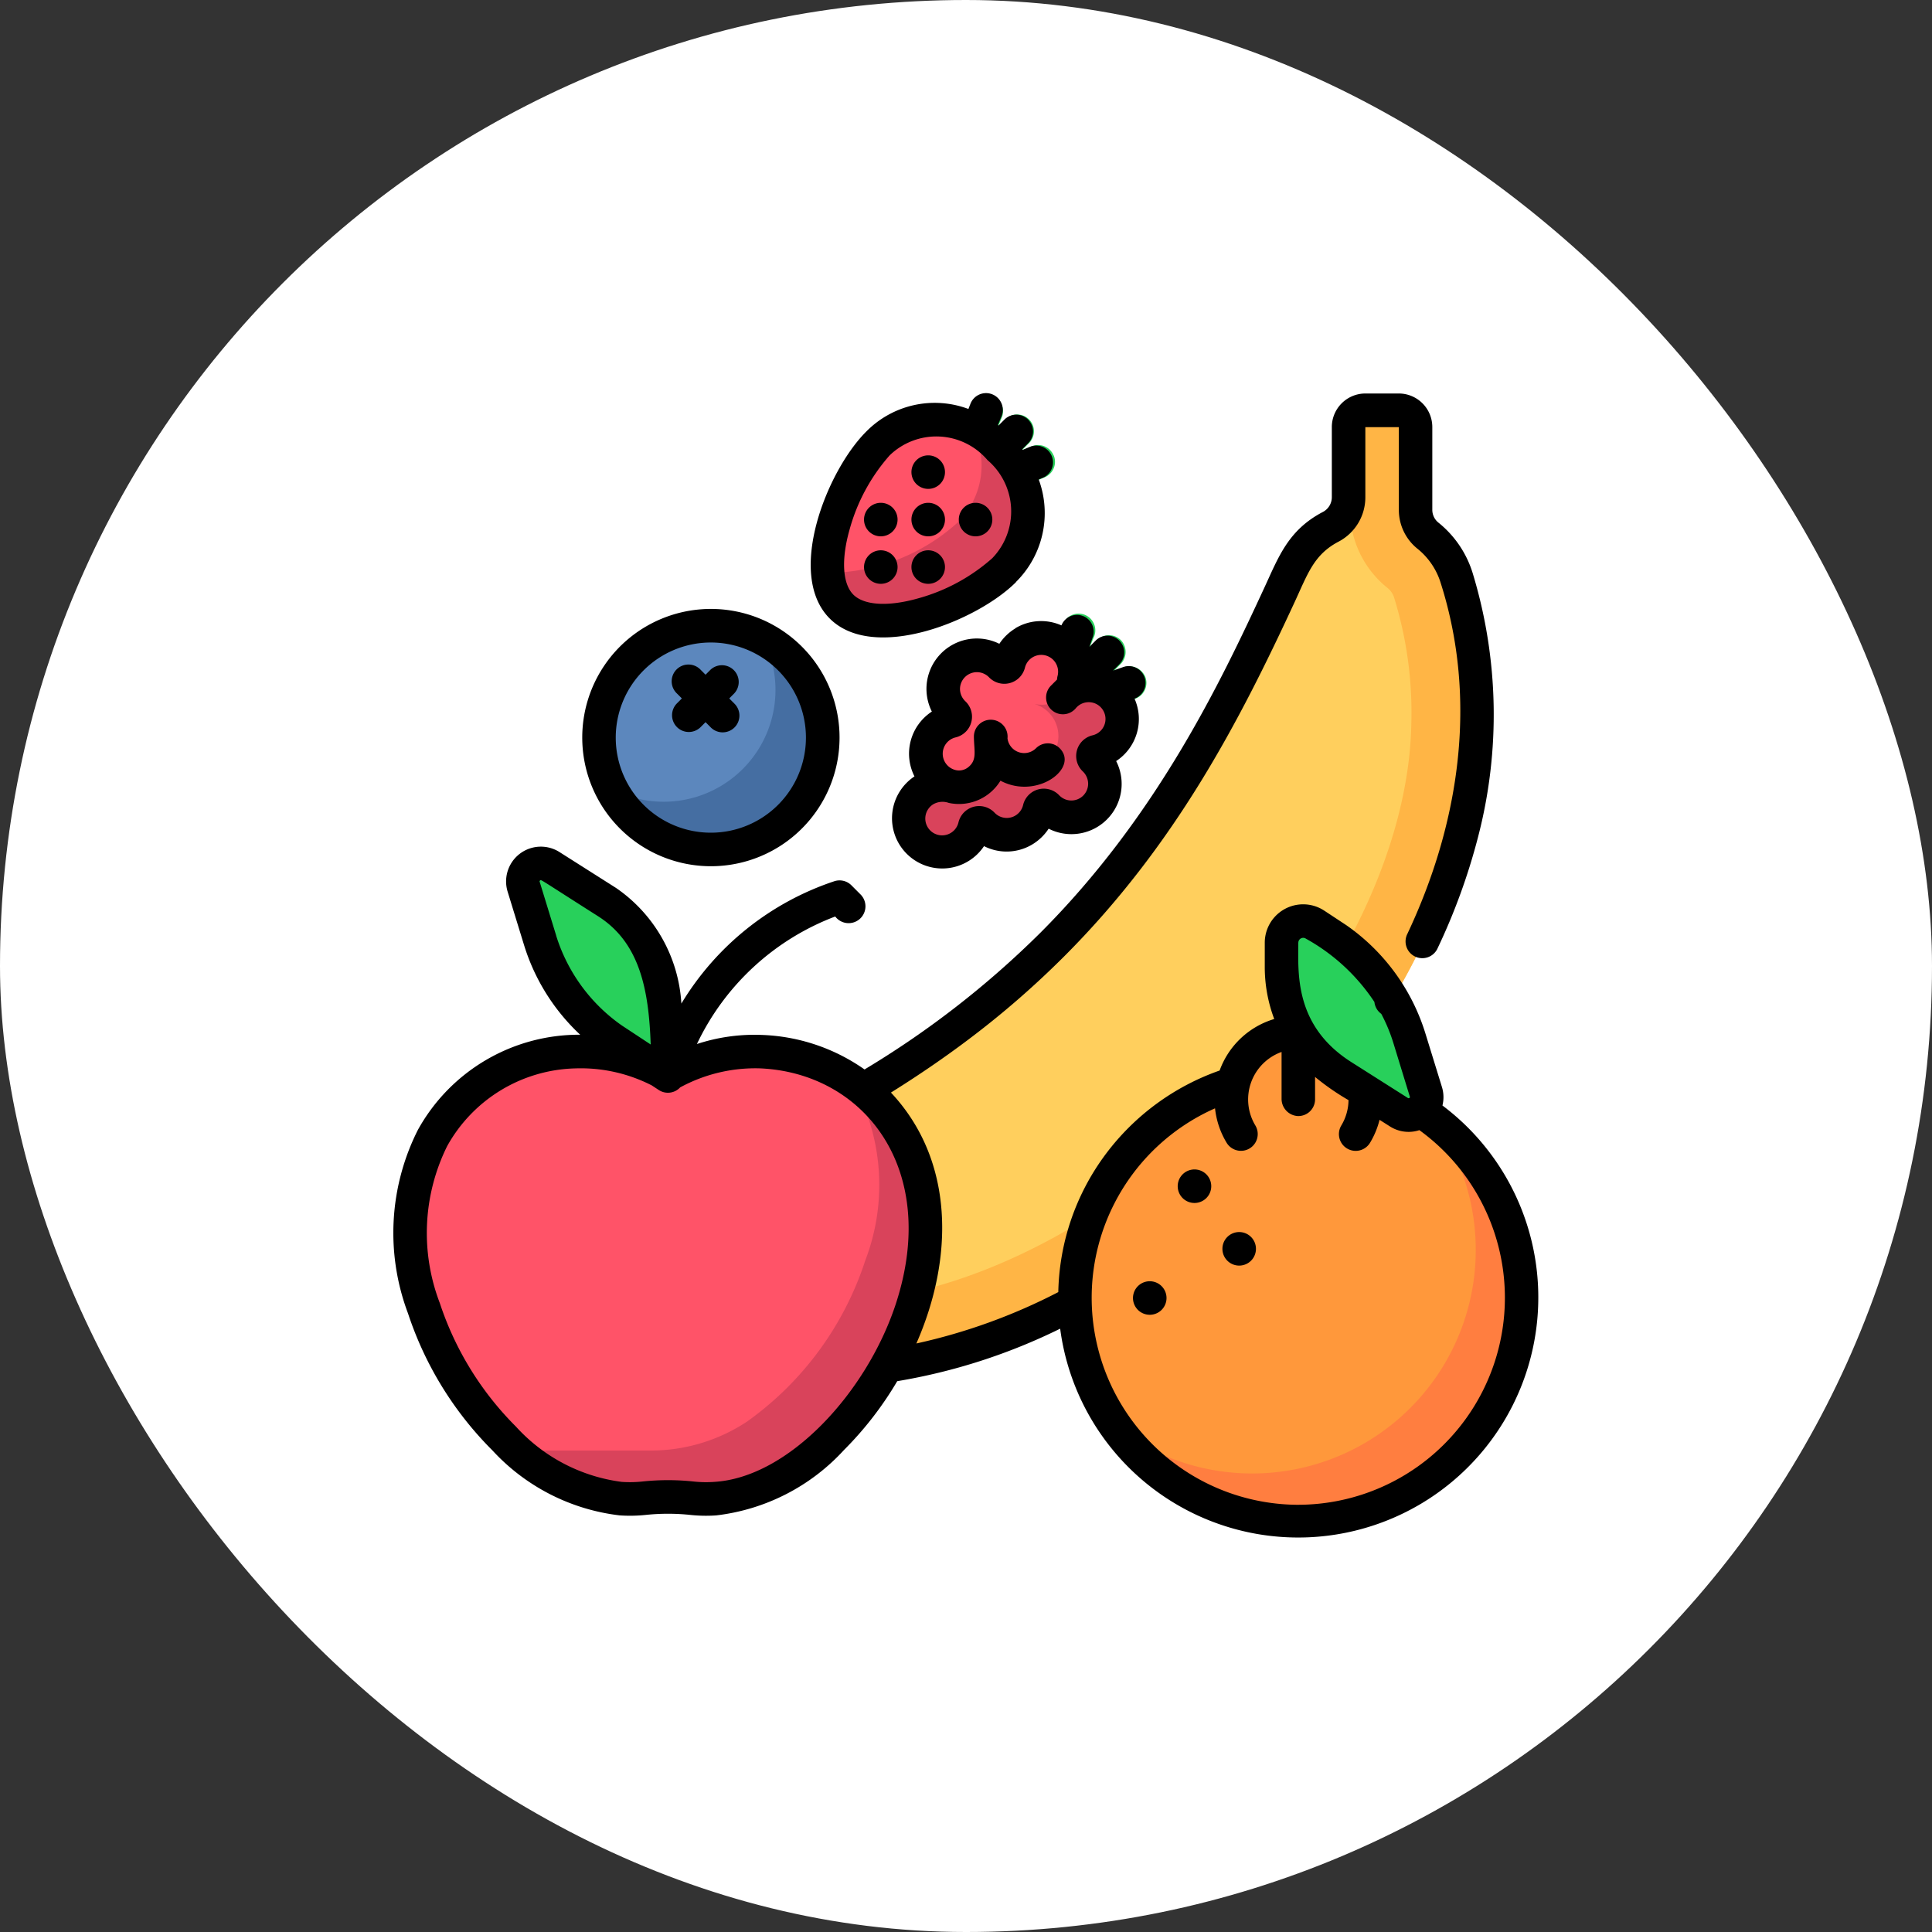 <svg xmlns="http://www.w3.org/2000/svg" width="100" height="100" viewBox="0 0 100 100">
  <rect x="0" y="0" width="100" height="100" fill="#333333" stroke="none"/>
  <g id="Grupo_1099698" data-name="Grupo 1099698" transform="translate(-710.833 -4433.051)">
    <g id="Grupo_1099375" data-name="Grupo 1099375" transform="translate(710.782 4433)">
      <g id="Grupo_1098742" data-name="Grupo 1098742" transform="translate(0 0)">
        <rect id="Rectángulo_400898" data-name="Rectángulo 400898" width="100" height="100" rx="50" transform="translate(0.051 0.051)" fill="#fff"/>
        <rect id="Rectángulo_400907" data-name="Rectángulo 400907" width="100" height="100" rx="50" transform="translate(0.051 0.051)" fill="none"/>
      </g>
    </g>
    <g id="Grupo_1099699" data-name="Grupo 1099699" transform="translate(731.207 4453.422)">
      <path id="Trazado_874481" data-name="Trazado 874481" d="M146.724,16.177a4.507,4.507,0,0,0-1.493-2.194,1.715,1.715,0,0,1-.641-1.346V8.368a.868.868,0,0,0-.868-.868h-1.736a.868.868,0,0,0-.868.868v3.621a1.724,1.724,0,0,1-.919,1.531,4.5,4.5,0,0,0-1.986,2.082c-1.94,4.064-5.384,12.477-12.456,19.536S110.284,45.654,106.22,47.594a4.592,4.592,0,0,0,.576,8.511,23.67,23.67,0,0,0,7.59,1.044c7.867-.142,16.141-4.554,22.484-10.9s10.755-14.617,10.9-22.484a23.683,23.683,0,0,0-1.044-7.59Zm0,0" transform="translate(-91.624 -6.631)" fill="#ffcf5d"/>
      <path id="Trazado_874482" data-name="Trazado 874482" d="M198.9,16.7a1.051,1.051,0,0,1,.342.528,20.118,20.118,0,0,1,.881,6.474c-.118,6.512-3.812,14.022-9.881,20.092s-13.581,9.763-20.092,9.881a3.471,3.471,0,0,0-3.4,3.3,25.793,25.793,0,0,0,3.467.167c7.867-.142,16.141-4.554,22.484-10.9s10.755-14.618,10.9-22.485a23.682,23.682,0,0,0-1.044-7.59,4.507,4.507,0,0,0-1.493-2.194,1.715,1.715,0,0,1-.641-1.346V8.368a.868.868,0,0,0-.868-.868h-1.736a.868.868,0,0,0-.868.868v4.269A5.158,5.158,0,0,0,198.9,16.7Zm0,0" transform="translate(-147.446 -6.631)" fill="#ffb545"/>
      <path id="Trazado_874483" data-name="Trazado 874483" d="M62.251,212l-2.919-1.849a.936.936,0,0,0-1.4,1.053l.857,2.783a9.716,9.716,0,0,0,3.754,5.122L65.408,221c0-3.38-.131-7.079-3.157-9Zm0,0" transform="translate(-51.188 -185.698)" fill="#28d05b"/>
      <path id="Trazado_874484" data-name="Trazado 874484" d="M25.655,294.069a9.127,9.127,0,0,0-4.8,1.207,9.124,9.124,0,0,0-4.8-1.207,8.657,8.657,0,0,0-7.4,4.467,10.9,10.9,0,0,0-.448,8.808c1.652,5.07,6.037,9.611,10.2,9.849a6.9,6.9,0,0,0,1.2-.022,11.986,11.986,0,0,1,2.495,0,6.9,6.9,0,0,0,1.2.022c4.165-.238,8.551-4.779,10.2-9.849a10.9,10.9,0,0,0-.448-8.808,8.657,8.657,0,0,0-7.4-4.467Zm0,0" transform="translate(-6.633 -260.031)" fill="#ff5368"/>
      <path id="Trazado_874485" data-name="Trazado 874485" d="M75.683,309.51a8.624,8.624,0,0,0-2.809-3.037q.189.285.355.583a10.9,10.9,0,0,1,.448,8.808,16.5,16.5,0,0,1-6.131,8.355,9.025,9.025,0,0,1-5,1.494H55.707a9.25,9.25,0,0,0,5.329,2.454,6.906,6.906,0,0,0,1.2-.022,11.87,11.87,0,0,1,2.5,0,6.937,6.937,0,0,0,1.2.022c4.165-.238,8.551-4.779,10.2-9.849a10.9,10.9,0,0,0-.448-8.808Zm0,0" transform="translate(-49.261 -271.004)" fill="#d9435b"/>
      <path id="Trazado_874486" data-name="Trazado 874486" d="M320.133,288.162a3.472,3.472,0,0,0-6.752,0,11.573,11.573,0,1,0,6.752,0Zm0,0" transform="translate(-269.866 -252.458)" fill="#ff983b"/>
      <path id="Trazado_874487" data-name="Trazado 874487" d="M340.85,323.66a11.573,11.573,0,0,1-16.182,16.182A11.573,11.573,0,1,0,340.85,323.66Zm0,0" transform="translate(-287.095 -286.202)" fill="#ff7e40"/>
      <path id="Trazado_874488" data-name="Trazado 874488" d="M405.163,244.6l-.857-2.782a9.712,9.712,0,0,0-3.754-5.122l-1.132-.745a1.12,1.12,0,0,0-1.736.936v1.233a6.591,6.591,0,0,0,3.157,5.685l2.919,1.849a.936.936,0,0,0,1.4-1.053Zm0,0" transform="translate(-351.661 -208.476)" fill="#28d05b"/>
      <path id="Trazado_874489" data-name="Trazado 874489" d="M297.338,102.037a.893.893,0,0,0-1.157-.432l-.486.2.373-.373a.892.892,0,0,0,.044-1.234.869.869,0,0,0-1.246-.019l-.4.4.215-.52a.868.868,0,1,0-1.6-.664l-.471,1.138a.861.861,0,0,0,.06.782.96.96,0,0,1-.121,1.185.892.892,0,0,0-.044,1.234.868.868,0,0,0,1.246.019l.017-.017a.98.98,0,0,1,1.2-.125.864.864,0,0,0,.774.055l1.138-.471a.868.868,0,0,0,.459-1.158Zm0,0" transform="translate(-258.451 -87.417)" fill="#28d05b"/>
      <path id="Trazado_874490" data-name="Trazado 874490" d="M240.39,127.981a1.733,1.733,0,0,0-1.727.5l-2.848-.889-2.107,2.212-.895,3.337-.03-.009a1.736,1.736,0,1,0,1.226,2.127,1.716,1.716,0,0,0,.025-.81,1.737,1.737,0,0,0,3.338-.957,1.736,1.736,0,1,0,2.139-2.153,1.736,1.736,0,0,0,.879-3.359Zm0,0" transform="translate(-203.91 -112.827)" fill="#d9435b"/>
      <path id="Trazado_874491" data-name="Trazado 874491" d="M244.815,109.274a1.738,1.738,0,0,0-2.126,2.126,1.735,1.735,0,1,0-2.086,2.138,1.737,1.737,0,1,0,1.188,1.217,1.737,1.737,0,0,0,1.677,1.286h.008a1.738,1.738,0,0,0,1.219-2.963,1.717,1.717,0,0,0-.77-.448,1.736,1.736,0,0,0,.891-3.355Zm0,0" transform="translate(-210.791 -96.574)" fill="#ff5368"/>
      <path id="Trazado_874492" data-name="Trazado 874492" d="M258.957,3.2a.869.869,0,0,0-1.134-.47l-.52.216.4-.4a.868.868,0,0,0-1.227-1.227l-.4.4.216-.52a.868.868,0,0,0-1.6-.664l-.471,1.138,3.134,3.133,1.138-.471a.868.868,0,0,0,.47-1.134Zm0,0" transform="translate(-224.796 0)" fill="#28d05b"/>
      <path id="Trazado_874493" data-name="Trazado 874493" d="M196.859,12.87a4.345,4.345,0,0,1,6.3.245,4.346,4.346,0,0,1,.245,6.3c-1.808,1.808-6.621,3.69-8.429,1.882s.075-6.621,1.882-8.429Zm0,0" transform="translate(-171.764 -10.284)" fill="#ff5368"/>
      <path id="Trazado_874494" data-name="Trazado 874494" d="M203.308,16.637a5.28,5.28,0,0,0-1.43-1.024,4.148,4.148,0,0,1-.778,4.872,10.07,10.07,0,0,1-6.689,2.6,2.728,2.728,0,0,0,.714,1.74c1.808,1.808,6.621-.074,8.429-1.882a4.346,4.346,0,0,0-.245-6.3Zm0,0" transform="translate(-171.912 -13.806)" fill="#d9435b"/>
      <path id="Trazado_874495" data-name="Trazado 874495" d="M103.573,109.541a5.787,5.787,0,1,1-5.787-5.787A5.786,5.786,0,0,1,103.573,109.541Zm0,0" transform="translate(-81.354 -91.746)" fill="#5c87bd"/>
      <path id="Trazado_874496" data-name="Trazado 874496" d="M105.478,109.426a5.786,5.786,0,0,1-7.806,7.806,5.786,5.786,0,1,0,7.806-7.806Zm0,0" transform="translate(-86.369 -96.761)" fill="#456ea2"/>
      <path id="Trazado_874497" data-name="Trazado 874497" d="M54.287,36.853a1.79,1.79,0,0,0-.028-.961L53.4,33.108a10.641,10.641,0,0,0-4.084-5.584l-.018-.012-1.131-.746a1.987,1.987,0,0,0-3.077,1.662v1.234a7.635,7.635,0,0,0,.49,2.715,4.317,4.317,0,0,0-2.826,2.666,12.541,12.541,0,0,0-5.866,4.287,12.349,12.349,0,0,0-2.485,7.182,29.849,29.849,0,0,1-7.346,2.659C29,44.752,29.037,39.7,25.741,36.184c1.406-.877,2.746-1.793,3.993-2.733A46.736,46.736,0,0,0,34.7,29.142c5.761-5.764,9.075-12.168,11.932-18.336.685-1.48,1-2.468,2.281-3.139a2.589,2.589,0,0,0,1.383-2.3V1.742h1.734V6.013A2.575,2.575,0,0,0,53,8.04a3.656,3.656,0,0,1,1.2,1.779c1.919,6.041.977,12.418-1.728,18.149a.867.867,0,1,0,1.566.743h0a32.055,32.055,0,0,0,2.084-5.725,25.15,25.15,0,0,0-.272-13.693A5.375,5.375,0,0,0,54.074,6.68a.851.851,0,0,1-.312-.667V1.742A1.737,1.737,0,0,0,52.028,0H50.295a1.739,1.739,0,0,0-1.734,1.737V5.364a.862.862,0,0,1-.452.762c-1.808.943-2.3,2.327-3.05,3.946-2.271,4.906-5.566,11.823-11.585,17.842a47.864,47.864,0,0,1-9.1,7.074A9.823,9.823,0,0,0,19.026,33.2a9.544,9.544,0,0,0-3.327.471,13.029,13.029,0,0,1,7.158-6.6.871.871,0,1,0,1.3-1.152l-.462-.463a.867.867,0,0,0-.887-.21,14.647,14.647,0,0,0-7.914,6.331,7.816,7.816,0,0,0-3.385-5.986l-2.915-1.85A1.8,1.8,0,0,0,5.9,25.782l.856,2.784a10.626,10.626,0,0,0,2.9,4.624,9.533,9.533,0,0,0-8.4,4.926,11.819,11.819,0,0,0-.511,9.5,17.961,17.961,0,0,0,4.369,7.09A10.637,10.637,0,0,0,11.7,58.069a7.819,7.819,0,0,0,1.347-.024,10.987,10.987,0,0,1,2.31,0,7.659,7.659,0,0,0,.815.043c.175,0,.35-.006.523-.018a10.643,10.643,0,0,0,6.622-3.392,17.818,17.818,0,0,0,2.749-3.555A30.334,30.334,0,0,0,34.5,48.405,12.427,12.427,0,1,0,54.287,36.853Zm-45.874-8.8-.855-2.784c-.007-.021-.011-.035.021-.06.07-.053-.143-.151,3,1.846h0c2.147,1.362,2.629,3.774,2.727,6.641l-1.49-.982a8.892,8.892,0,0,1-3.406-4.661ZM26.008,47.078c-1.5,4.618-5.565,9.037-9.425,9.258a6.079,6.079,0,0,1-1.047-.019,12.566,12.566,0,0,0-1.337-.071,12.7,12.7,0,0,0-1.338.071,6.117,6.117,0,0,1-1.056.018A8.948,8.948,0,0,1,6.328,53.47,16.193,16.193,0,0,1,2.39,47.079a10.133,10.133,0,0,1,.381-8.123,7.808,7.808,0,0,1,6.664-4.024,8.078,8.078,0,0,1,3.925.88l.362.238a.862.862,0,0,0,1.108-.133,8.147,8.147,0,0,1,4.127-.986c5.4.231,9.3,5.205,7.051,12.146Zm20.82-18.649a.251.251,0,0,1,.391-.211,10.119,10.119,0,0,1,3.546,3.277.87.87,0,0,0,.356.615,8.73,8.73,0,0,1,.626,1.509L52.6,36.4c.006.021.011.036-.022.06a.065.065,0,0,1-.087,0l-2.916-1.85c-2.967-1.882-2.75-4.62-2.75-6.188Zm0,29.092A10.718,10.718,0,0,1,42.516,37a4.323,4.323,0,0,0,.6,1.782.867.867,0,1,0,1.484-.9,2.611,2.611,0,0,1,1.36-3.8V36.5a.892.892,0,0,0,.84.9.868.868,0,0,0,.894-.868V35.376a12.768,12.768,0,0,0,1.731,1.2,2.6,2.6,0,0,1-.371,1.308.867.867,0,1,0,1.484.9,4.321,4.321,0,0,0,.493-1.189l.534.339a1.8,1.8,0,0,0,.97.285,1.78,1.78,0,0,0,.557-.09,10.715,10.715,0,0,1-6.265,19.391Zm0,0" transform="translate(0 -0.004)"/>
      <path id="Trazado_874498" data-name="Trazado 874498" d="M91.013,109.634a6.659,6.659,0,1,0-6.646-6.659A6.66,6.66,0,0,0,91.013,109.634Zm0-11.58a4.922,4.922,0,1,1-4.912,4.922A4.923,4.923,0,0,1,91.013,98.054Zm0,0" transform="translate(-74.604 -85.169)"/>
      <path id="Trazado_874499" data-name="Trazado 874499" d="M124.8,124.554a.867.867,0,0,0,1.226,0l.254-.255.254.255a.868.868,0,1,0,1.226-1.228l-.254-.255.254-.255a.868.868,0,0,0-1.226-1.228l-.254.255-.254-.255a.868.868,0,1,0-1.226,1.228l.254.255-.254.255a.87.87,0,0,0,0,1.228Zm0,0" transform="translate(-110.135 -107.291)"/>
      <path id="Trazado_874500" data-name="Trazado 874500" d="M197.138,9.753a5.015,5.015,0,0,0,1.179-5.307l.255-.106a.868.868,0,0,0-.664-1.6l-.419.174-.025-.034.322-.323a.868.868,0,0,0-1.226-1.228l-.323.324-.033-.025.174-.421a.867.867,0,1,0-1.6-.665l-.1.255a4.969,4.969,0,0,0-5.3,1.182c-2.024,2.028-4.161,7.377-1.88,9.663s7.644.121,9.644-1.883Zm-8.612-2.71A9.642,9.642,0,0,1,190.6,3.2a3.475,3.475,0,0,1,5.067.245,3.488,3.488,0,0,1,.245,5.077,9.616,9.616,0,0,1-3.833,2.077c-1.543.439-2.8.368-3.359-.194s-.632-1.819-.193-3.365Zm0,0" transform="translate(-164.927)"/>
      <path id="Trazado_874501" data-name="Trazado 874501" d="M233.087,50.34a.868.868,0,1,0-1.226,0A.87.87,0,0,0,233.087,50.34Zm0,0" transform="translate(-204.804 -43.203)"/>
      <path id="Trazado_874502" data-name="Trazado 874502" d="M211.9,71.567a.868.868,0,1,0-1.226,0A.87.87,0,0,0,211.9,71.567Zm0,0" transform="translate(-186.071 -61.972)"/>
      <path id="Trazado_874503" data-name="Trazado 874503" d="M211.9,50.34a.868.868,0,1,0-1.226,0A.87.87,0,0,0,211.9,50.34Zm0,0" transform="translate(-186.071 -43.203)"/>
      <path id="Trazado_874504" data-name="Trazado 874504" d="M233.087,71.567a.868.868,0,1,0-1.226,0A.87.87,0,0,0,233.087,71.567Zm0,0" transform="translate(-204.804 -61.972)"/>
      <path id="Trazado_874505" data-name="Trazado 874505" d="M254.273,50.34a.868.868,0,1,0-1.226,0A.87.87,0,0,0,254.273,50.34Zm0,0" transform="translate(-223.539 -43.203)"/>
      <path id="Trazado_874506" data-name="Trazado 874506" d="M233.087,29.113a.868.868,0,1,0-1.226,0A.87.87,0,0,0,233.087,29.113Zm0,0" transform="translate(-204.804 -24.432)"/>
      <path id="Trazado_874507" data-name="Trazado 874507" d="M229.19,99.628a2.635,2.635,0,0,0-.84.805,2.608,2.608,0,0,0-3.493,3.508,2.6,2.6,0,0,0-.9,3.355,2.6,2.6,0,1,0,3.6,3.61,2.582,2.582,0,0,0,2.5-.089,2.638,2.638,0,0,0,.845-.814,2.6,2.6,0,0,0,3.494-3.5,2.6,2.6,0,0,0,.951-3.231.868.868,0,0,0-.6-1.63l-.511.178.342-.343a.868.868,0,0,0-1.226-1.228l-.342.343.178-.512a.866.866,0,0,0-1.624-.6,2.59,2.59,0,0,0-2.383.146Zm2.175,2.464a.878.878,0,0,0-.029.191l-.315.316a.87.87,0,1,0,1.294,1.16.869.869,0,1,1,.858,1.411,1.1,1.1,0,0,0-.5,1.872.887.887,0,0,1,.273.63.869.869,0,0,1-1.5.6,1.1,1.1,0,0,0-1.865.5.869.869,0,0,1-1.481.4,1.1,1.1,0,0,0-1.866.505.87.87,0,1,1-1.309-.936.964.964,0,0,1,.81-.072,2.513,2.513,0,0,0,2.673-1.151c.077.042.158.08.241.114,1.825.752,3.8-.813,2.824-1.793a.866.866,0,0,0-1.226,0,.871.871,0,0,1-1.475-.512.872.872,0,1,0-1.739-.075c.009.728.174,1.185-.282,1.559a.755.755,0,0,1-.677.154.869.869,0,0,1,.015-1.688,1.1,1.1,0,0,0,.5-1.871.887.887,0,0,1-.276-.631.875.875,0,0,1,1.5-.611,1.1,1.1,0,0,0,1.863-.5.871.871,0,1,1,1.689.429Zm0,0" transform="translate(-196.998 -87.481)"/>
      <path id="Trazado_874508" data-name="Trazado 874508" d="M352.42,347.868a.868.868,0,1,1-.868-.868A.868.868,0,0,1,352.42,347.868Zm0,0" transform="translate(-310.1 -306.841)"/>
      <path id="Trazado_874509" data-name="Trazado 874509" d="M372.42,375.872a.868.868,0,1,1-.868-.868A.868.868,0,0,1,372.42,375.872Zm0,0" transform="translate(-327.786 -331.604)"/>
      <path id="Trazado_874510" data-name="Trazado 874510" d="M332.416,397.872a.868.868,0,1,1-.868-.868A.868.868,0,0,1,332.416,397.872Zm0,0" transform="translate(-292.411 -351.058)"/>
    </g>
  </g>
</svg>
